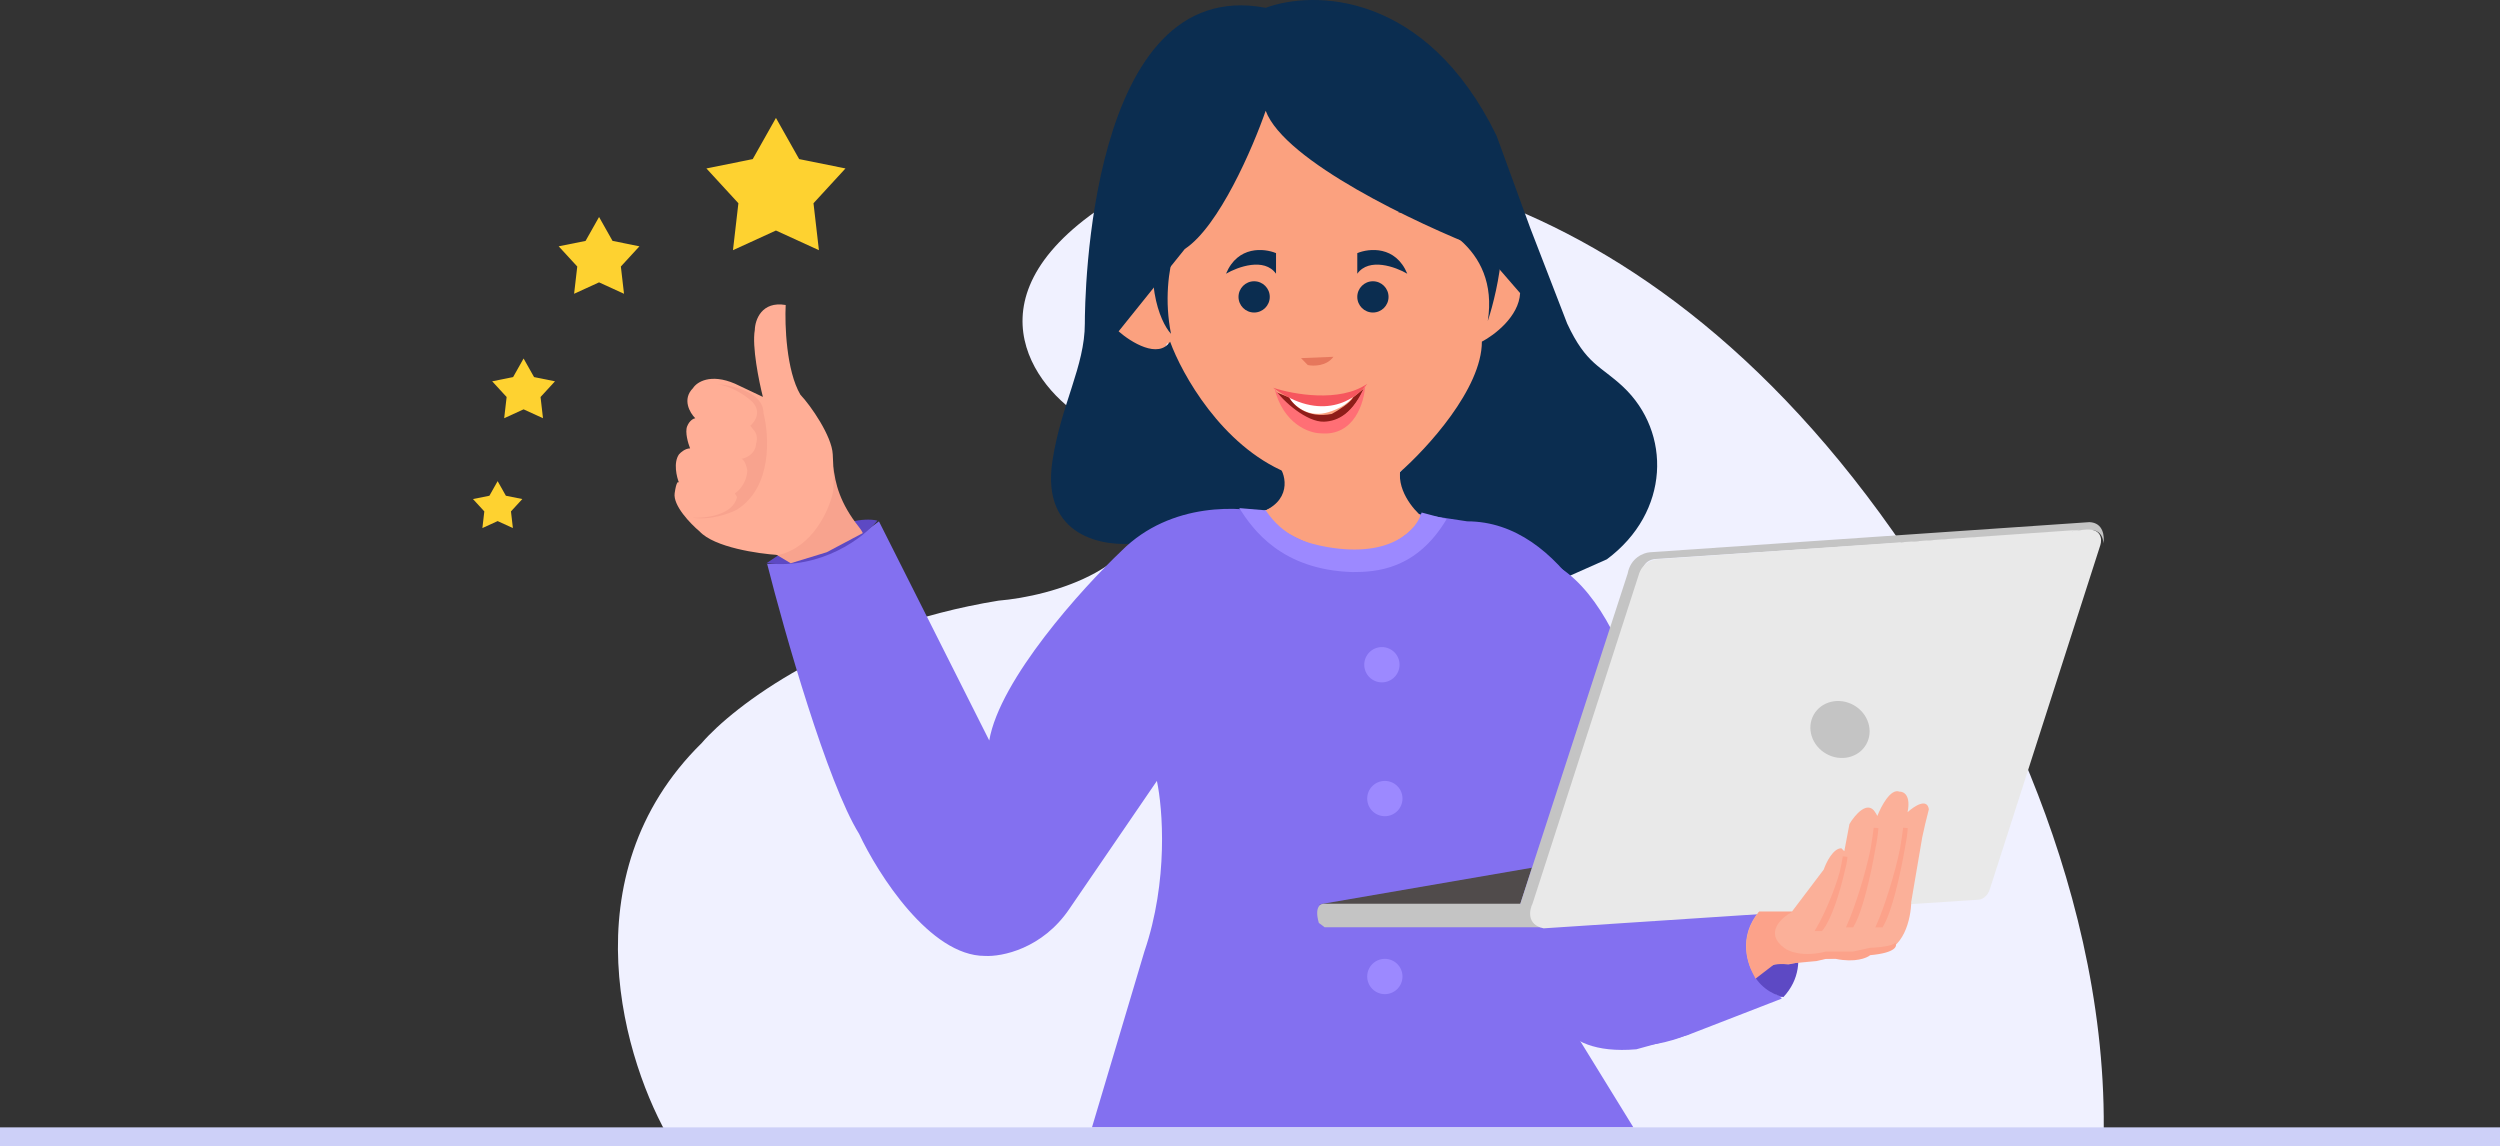 <svg width="530" height="243" viewBox="0 0 530 243" fill="none" xmlns="http://www.w3.org/2000/svg">
<rect x="0" y="0" width="530" height="243" fill="#333333" stroke="none"/>
<path d="M148.773 157.513C120.076 185.737 132.468 225.598 142.251 242L445.996 239.215C446.369 184.994 418.2 134.921 404.068 116.662C345.183 29.76 272.383 28.151 243.344 38.209C204.211 58.263 216.79 79.37 227.97 87.416C237.288 93.729 242.102 100.878 243.344 103.664C244.835 120.375 222.846 126.41 211.665 127.339C177.377 132.909 155.45 149.776 148.773 157.513Z" fill="#F0F1FF"/>
<ellipse cx="309.643" cy="60.172" rx="13.25" ry="13.718" fill="#FBA17F"/>
<path d="M281.428 102.886C262.097 101.015 251.809 81.997 247.444 72.643C245.199 79.627 239.026 73.683 236.22 69.838L244.638 58.302L250.25 52.69C258.231 48.699 265.839 26.813 268.021 19.018C272.012 28.496 297.12 44.895 309.799 49.26C316.284 55.496 317.074 67.967 315.099 74.514C306.637 102.574 289.949 102.782 281.428 102.886Z" fill="#FBA17F"/>
<circle cx="265.877" cy="62.941" r="3.313" fill="#0B2D50"/>
<circle cx="291.058" cy="62.941" r="3.313" fill="#0B2D50"/>
<path d="M270.518 58.029C268.023 54.536 262.41 56.574 259.916 58.029C262.41 52.042 268.023 52.624 270.518 53.663V58.029Z" fill="#0B2D50"/>
<path d="M287.745 58.029C290.24 54.536 295.853 56.574 298.347 58.029C295.853 52.041 290.24 52.624 287.745 53.663V58.029Z" fill="#0B2D50"/>
<path d="M275.816 75.922L282.687 75.641C281.224 77.657 278.452 77.648 277.25 77.392L275.816 75.922Z" fill="#E6775C"/>
<path d="M317.273 28.78C302.308 -1.899 278.406 -2.086 268.325 1.655C230.6 -5.515 229.985 63.821 229.985 68.59C229.985 77.632 224.955 85.738 223.118 97.682C220.623 113.894 234.134 116.077 241.2 115.141C244.443 109.405 259.803 108.386 267.078 108.594C273.812 106.848 273.625 102.255 272.69 100.176C258.972 94.439 250.554 79.287 248.06 72.428C245.565 76.169 239.746 72.532 237.147 70.246L251.177 52.786C258.41 48.047 265.623 31.274 268.325 23.48C272.316 34.205 300.542 47.486 314.156 52.786L322.262 62.14C322.012 67.128 316.754 71.077 314.156 72.428C314.156 82.405 302.516 95.084 296.696 100.176V107.347L302.308 110.776C317.273 109.529 328.497 117.947 332.239 122.312L340.657 118.571C354.071 108.594 354.383 91.662 344.095 81.997C339.337 77.528 336.3 77.32 332.239 68.59L324.444 48.422L317.273 28.78Z" fill="#0B2D50"/>
<path d="M315.411 68.053C317.906 52.09 303.772 46.021 296.393 44.982L305.435 40.617C306.474 38.434 309.924 35.379 315.411 40.617C320.899 45.855 317.698 61.09 315.411 68.053Z" fill="#0B2D50"/>
<path d="M248.253 70.773C245.509 56.805 251.267 45.415 254.488 41.466L246.07 44.272C242.08 59.237 245.863 68.175 248.253 70.773Z" fill="#0B2D50"/>
<path d="M281 87.544C276.721 88.532 273.869 85.487 272.978 83.842C277.832 86.392 284.326 84.904 286.966 83.842C285.814 85.981 282.509 87.201 281 87.544Z" fill="white"/>
<path d="M282.337 87.75C277.154 88.82 274.143 85.864 273.286 84.253L270.509 83.122C280.136 95.382 287 87.681 289.229 82.299L286.863 84.253C286.287 85.405 283.606 87.064 282.337 87.75Z" fill="#8E1D19"/>
<path d="M269.893 82.196C274.11 83.602 284.004 85.405 289.846 81.373C287.446 84.767 280.096 89.684 269.893 82.196Z" fill="#F6565E"/>
<path d="M280.693 89.396C277.093 89.529 271.984 85.111 270.202 82.402C272.094 89.89 277.504 91.83 279.973 91.865C287.131 92.523 289.264 85.282 289.435 81.579C286.884 87.751 283.573 89.29 280.693 89.396Z" fill="#FF6F75"/>
<path d="M237.779 116.761C248.255 106.285 263.345 107.2 269.58 108.966C289.035 120.44 298.471 113.747 300.758 108.966L311.046 110.525C331.499 110.525 343.055 137.338 346.277 150.744L353.136 189.404H369.66C365.669 204.868 373.609 210.397 378.078 211.228L360.307 218.088C350.579 223.575 339.21 221.829 334.741 220.27L346.277 239H231.5L242.612 201.719C247.725 186.754 246.509 171.373 245.262 165.554L226.711 192.678C220.975 201.158 212.37 202.863 208.784 202.655C197.186 202.655 186.181 185.403 182.128 176.777C175.393 165.928 166.331 134.116 162.642 119.567C172.244 119.692 182.439 113.591 186.336 110.525L209.72 156.98C211.964 144.01 229.361 124.763 237.779 116.761Z" fill="#8370F0"/>
<path d="M266.774 108.809C273.945 106.471 272.698 100.703 271.139 98.832C281.864 104.569 292.86 101.223 297.017 98.832C295.769 103.571 299.615 108.082 301.693 109.745C290.002 124.086 273.322 114.213 266.774 108.809Z" fill="#FBA17F"/>
<path d="M286.728 121.28C271.607 120.813 265.579 112.187 262.721 107.718L268.333 108.186C272.074 113.798 277.011 115.201 281.428 115.98C295.146 118.35 300.446 112.083 301.381 108.653L306.681 110.056C300.29 120.813 291.716 121.28 286.728 121.28Z" fill="#9C89FF"/>
<path d="M333.494 146.846L329.129 119.41C347.088 128.888 353.344 168.826 354.383 188.779H375.428C370.938 198.257 367.166 204.68 377.766 211.695L357.657 219.489L346.901 222.451C329.441 223.948 327.882 212.526 329.129 207.33L333.494 176.153C334.741 168.826 335.521 159.473 333.494 146.846Z" fill="#8370F0"/>
<path d="M324.764 183.958L279.557 191.753H322.27L324.764 183.958Z" fill="#504B4B"/>
<path d="M374.96 189.559C378.909 193.716 385.062 203.9 378.078 211.383C373.245 210.24 365.856 204.275 374.96 189.559Z" fill="#5D49C4"/>
<path d="M162.486 119.41C167.63 115.772 179.54 108.872 186.025 110.368C183.063 113.954 174.209 120.781 162.486 119.41Z" fill="#5D49C3"/>
<path d="M182.128 111.771C178.075 106.705 177.036 102.47 176.672 98.832C176.672 108.435 168.202 115.253 164.513 117.539L167.63 119.41L175.269 117.071L182.907 113.018C182.907 113.018 182.751 112.551 182.128 111.771Z" fill="#F8A38E"/>
<path d="M166.565 64.659C161.452 63.786 160.07 67.829 160.018 69.959C159.394 73.451 160.901 80.871 161.732 84.145L155.809 81.339C150.571 79.094 147.703 81.027 146.923 82.274C144.554 84.644 146.248 87.522 147.391 88.665C147.027 88.717 146.175 89.133 145.676 90.38C145.177 91.627 145.884 94.018 146.3 95.057C145.302 95.057 144.325 95.888 143.961 96.304C142.714 98.05 143.442 101.084 143.961 102.384C143.805 102.02 143.4 101.947 143.026 104.566C142.652 107.185 146.404 111.061 148.326 112.672C151.444 116.039 160.745 117.401 165.006 117.66C172.239 116.039 175.71 108.255 176.542 104.566C176.885 103.041 176.68 99.144 176.542 96.304C176.353 92.441 171.865 85.963 169.683 83.677C166.69 78.564 166.357 68.868 166.565 64.659Z" fill="#FFAE96"/>
<path d="M151.723 81.412C151.451 81.393 151.193 81.38 150.95 81.373C151.208 81.373 151.466 81.386 151.723 81.412C155.525 81.678 161.862 83.186 161.862 87.609C163.109 92.441 163.733 103.291 156.25 108.03C154.691 108.861 150.607 110.368 146.741 109.745C149.547 109.9 155.377 109.246 156.25 105.38L155.783 104.6C156.614 104.081 158.308 102.387 158.433 99.768C158.329 99.04 157.934 97.523 157.186 97.274C158.173 97.118 160.179 96.245 160.303 94C160.511 93.428 160.678 92.036 159.68 91.038L159.056 90.259C160.148 89.347 161.675 86.979 159.056 84.803C157.857 83.747 154.831 81.716 151.723 81.412Z" fill="#F8A38E"/>
<circle cx="292.963" cy="140.922" r="3.741" fill="#9C89FF"/>
<circle cx="293.587" cy="169.294" r="3.741" fill="#9C89FF"/>
<circle cx="293.587" cy="207.018" r="3.741" fill="#9C89FF"/>
<path d="M279.589 195.65C278.591 192.158 280.004 191.493 280.836 191.597H322.302L345.061 121.604C345.685 118.236 348.439 117.187 349.738 117.083L442.959 110.692C445.952 110.816 446.18 113.757 445.92 115.212C445.796 112.593 443.894 112.25 442.959 112.406L351.297 118.486C349.551 118.486 348.699 119.525 348.491 120.045L325.108 191.597C323.736 193.592 325.679 195.754 326.823 196.585H280.836L279.589 195.65Z" fill="#C4C4C4"/>
<path d="M419.544 190.727L327.258 196.807C323.642 196.059 324.193 192.962 324.92 191.507L347.524 121.513C348.397 119.144 350.59 118.551 351.577 118.551L440.9 112.316C439.549 112.524 437.814 112.815 441.68 112.316C445.546 111.817 445.681 114.29 445.265 115.59L421.882 188.389C421.383 190.135 420.115 190.675 419.544 190.727Z" fill="#E9E9E9"/>
<ellipse cx="390.081" cy="154.652" rx="6.391" ry="5.924" transform="rotate(29.56 390.081 154.652)" fill="#C4C4C4"/>
<path d="M379.902 193.239H372.934C368.413 198.539 370.364 204.619 372.131 207.113L374.781 205.242C375.529 204.245 378.003 204.307 379.146 204.463L382.887 203.683L389.123 203.06C394.61 203.434 396.397 202.488 396.605 201.969H398.008C403.62 201.719 405.127 194.694 405.179 191.212L407.517 177.494L408.141 174.688L408.92 171.571C408.546 169.077 405.751 170.947 404.4 172.194C405.148 168.578 403.568 167.777 402.685 167.829C400.814 167.081 398.788 170.947 398.008 172.974L397.54 172.194C395.919 169.575 393.228 172.766 392.084 174.688L390.993 180.456L390.37 179.833C388.624 179.833 387.148 182.847 386.628 184.353L379.902 193.239Z" fill="#FBB099"/>
<path d="M378.242 200.939C374.002 197.821 377.619 194.547 379.957 193.3H372.933C368.568 198.756 370.396 204.264 372.162 207.486L376.215 204.368H378.242L385.101 203.745L387.128 203.277H389.154C393.27 204.121 395.753 203.109 396.481 202.498C401.968 201.999 402.301 200.523 401.781 199.847C401.282 200.596 398.04 200.887 396.481 200.939L392.895 201.718H389.622H387.128C382.264 202.965 379.177 201.718 378.242 200.939Z" fill="#FCA28A"/>
<path d="M385.561 196.886C387.159 194.168 389.397 189.028 390.516 184.927C390.813 183.649 391.038 182.499 391.172 181.609C391.086 182.559 390.851 183.696 390.516 184.927C389.547 189.095 387.818 194.619 386.028 196.886H385.561Z" fill="#FCA28A" stroke="#FCA28A"/>
<path d="M392.108 196.106C393.707 192.446 395.945 185.522 397.063 179.998C397.36 178.277 397.586 176.728 397.72 175.529C397.633 176.809 397.399 178.341 397.063 179.998C396.094 185.613 394.365 193.053 392.576 196.106H392.108Z" fill="#FCA28A" stroke="#FCA28A"/>
<path d="M398.343 196.106C399.942 192.446 402.18 185.522 403.298 179.998C403.595 178.277 403.821 176.728 403.955 175.529C403.869 176.809 403.634 178.341 403.298 179.998C402.329 185.613 400.601 193.053 398.811 196.106H398.343Z" fill="#FCA28A" stroke="#FCA28A"/>
<rect y="239" width="530" height="4" fill="#CDD0F8"/>
<path d="M164.5 25L169.42 33.728L179.241 35.71L172.46 43.087L173.611 53.04L164.5 48.87L155.389 53.04L156.54 43.087L149.759 35.71L159.58 33.728L164.5 25Z" fill="#FED230"/>
<path d="M127 46L129.857 51.068L135.56 52.219L131.622 56.502L132.29 62.281L127 59.86L121.71 62.281L122.378 56.502L118.44 52.219L124.143 51.068L127 46Z" fill="#FED230"/>
<path d="M111 76L113.222 79.942L117.657 80.837L114.595 84.168L115.114 88.663L111 86.78L106.886 88.663L107.405 84.168L104.343 80.837L108.778 79.942L111 76Z" fill="#FED230"/>
<path d="M105.5 102L107.246 105.097L110.731 105.8L108.325 108.418L108.733 111.95L105.5 110.47L102.267 111.95L102.675 108.418L100.269 105.8L103.754 105.097L105.5 102Z" fill="#FED230"/>
</svg>

